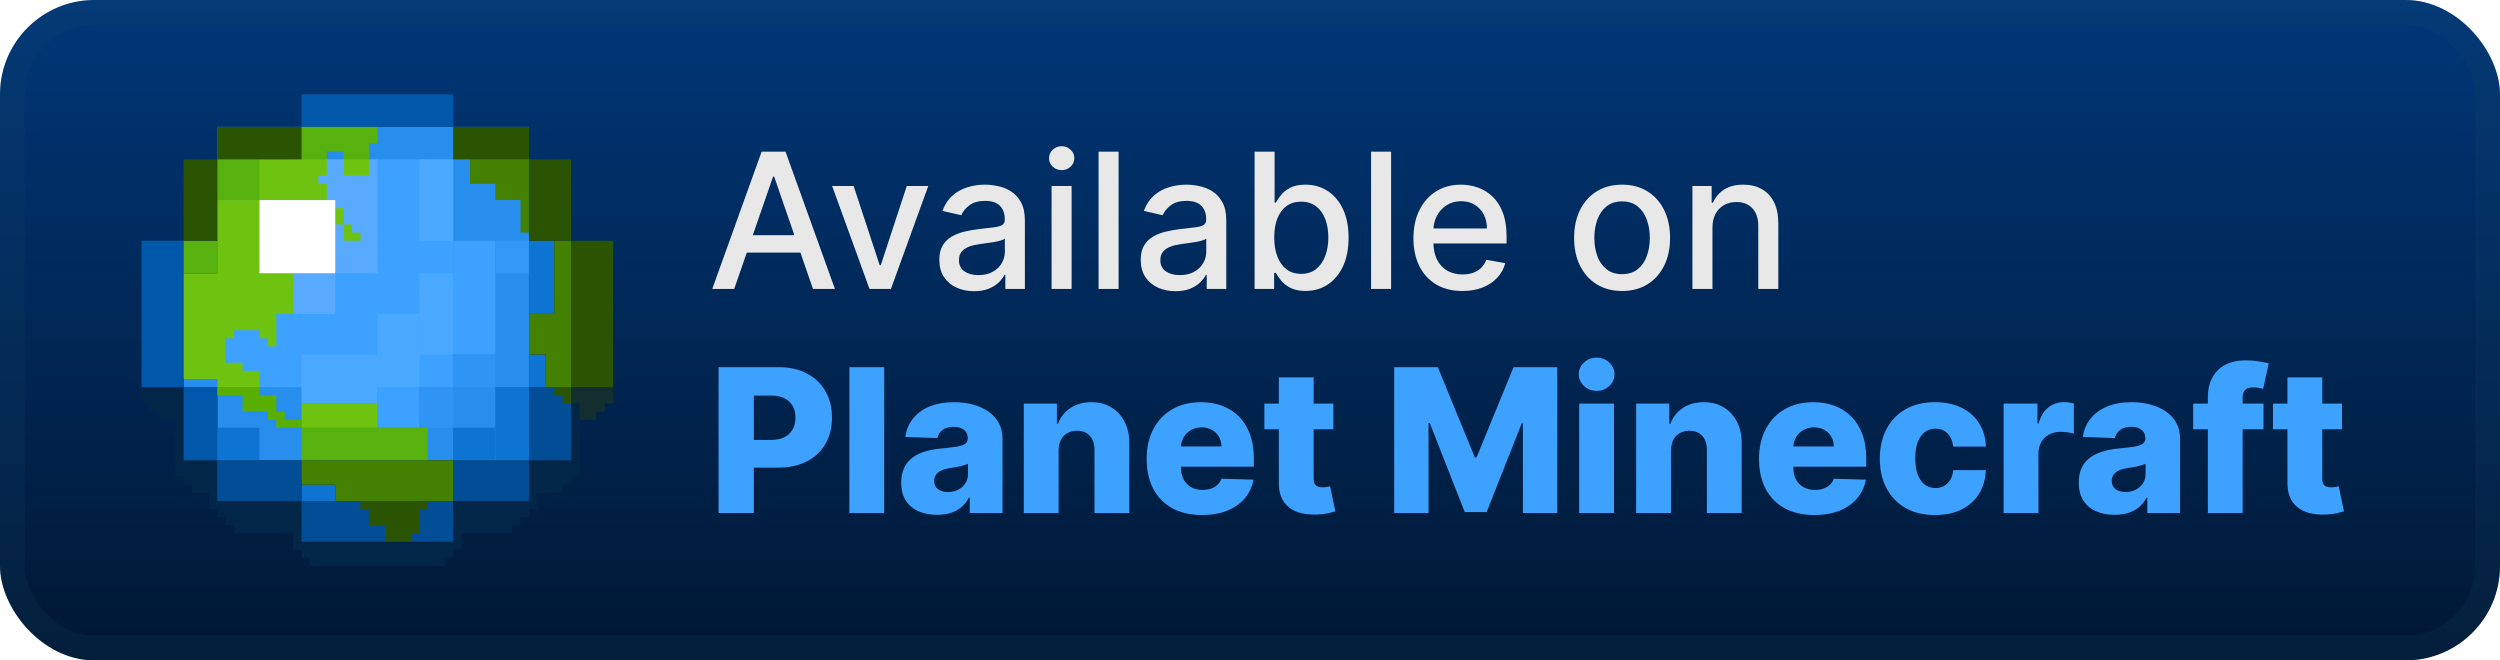 <svg width="212" height="56" viewBox="0 0 212 56" fill="none" xmlns="http://www.w3.org/2000/svg">
<rect width="212" height="56" rx="8" fill="url(#paint0_linear_1_50)"/>
<g clip-path="url(#clip0_1_50)">
<path d="M12 34.207V32.828H25.571V34.207H49.143V40.414H48.429V41.103H47.714V41.793H45.571V43.172H44.857V43.862H44.143V44.552H43.429V45.241H39.143V46.621H38.429V47.31H37.714V48H26.286V47.31H25.571V46.621H24.857V45.241H19.857V44.552H19.143V43.862H18.429V43.172H17.714V41.793H16.286V41.103H15.571V40.414H14.857V35.586H13.429V34.897H12.714V34.207H12Z" fill="#012647"/>
<path d="M18.429 10.759H44.857V39.035H18.429V10.759Z" fill="#278EED"/>
<path d="M15.571 32.138H18.429V32.828H15.571V32.138Z" fill="#278EED"/>
<path d="M19.143 13.517H38.429V32.828H19.143V13.517Z" fill="#3DA2FF"/>
<path d="M38.429 20.414H42V30.069H38.429V20.414Z" fill="#3DA2FF"/>
<path d="M32 32.828H35.571V36.276H32V32.828Z" fill="#3DA2FF"/>
<path d="M35.571 32.828H38.429V36.276H35.571V32.828Z" fill="#2E95F4"/>
<path d="M38.429 30.069H42V32.828H38.429V30.069Z" fill="#2E95F4"/>
<path d="M24.857 13.517H32V23.172H24.857V13.517Z" fill="#57AAFF"/>
<path d="M24.857 23.172H28.429V26.621H24.857V23.172Z" fill="#57AAFF"/>
<path d="M35.571 13.517H38.429V20.414H35.571V13.517Z" fill="#4BA8FF"/>
<path d="M35.571 23.172H38.429V30.069H35.571V23.172Z" fill="#4BA8FF"/>
<path d="M32 26.621H35.571V32.828H32V26.621Z" fill="#4BA8FF"/>
<path d="M25.571 30.069H32V34.207H25.571V30.069Z" fill="#4BA8FF"/>
<path d="M18.429 36.276H22V39.035H18.429V36.276Z" fill="#0D74D3"/>
<path d="M25.571 41.103H28.429V42.483H25.571V41.103Z" fill="#0D74D3"/>
<path d="M44.857 30.069H46.286V32.828H44.857V30.069Z" fill="#0D74D3"/>
<path d="M44.857 20.414H47V26.621H44.857V20.414Z" fill="#0D74D3"/>
<path d="M42 32.828H44.857V39.035H42V32.828Z" fill="#0D74D3"/>
<path d="M38.429 36.276H42V39.035H38.429V36.276Z" fill="#0D74D3"/>
<path d="M18.429 39.035H25.571V42.483H18.429V39.035Z" fill="#014E96"/>
<path d="M25.571 42.483H38.429V45.931H25.571V42.483Z" fill="#014E96"/>
<path d="M38.429 39.035H44.857V42.483H38.429V39.035Z" fill="#014E96"/>
<path d="M44.857 32.828H48.429V39.035H44.857V32.828Z" fill="#014E96"/>
<path d="M25.571 8H38.429V10.759H25.571V8Z" fill="#0157A9"/>
<path d="M12 20.414H15.571V32.828H12V20.414Z" fill="#0157A9"/>
<path d="M15.571 32.828H18.429V39.035H15.571V32.828Z" fill="#0157A9"/>
<path d="M42 20.414H44.857V23.172H42V20.414Z" fill="#3198F7"/>
<path d="M48.429 34.207V32.828H52V34.207H51.286V34.897H50.571V35.586H49.143V34.207H48.429Z" fill="#132E2F"/>
<path d="M25.571 34.207H32V36.276H25.571V34.207Z" fill="#6EC310"/>
<path d="M28.429 17.655H29.143V19.035H28.429V17.655Z" fill="#6EC310"/>
<path d="M29.143 13.517H31.286V14.896H29.143V13.517Z" fill="#6EC310"/>
<path d="M29.143 20.414V19.035H29.857V19.724H30.571V20.414H29.143Z" fill="#6EC310"/>
<path d="M22 16.965V13.517H27.714V14.896H27V15.586H27.714V16.965H22Z" fill="#6EC310"/>
<path d="M22 23.172V16.965H18.429V23.172H15.571V32.138H18.429V32.828H22V31.448H20.571V30.759H19.143V28.69H19.857V28H22V28.69H22.714V29.379H23.429V26.621H24.857V23.172H22Z" fill="#6EC310"/>
<path d="M25.571 39.035V36.276H36.286V39.035H25.571Z" fill="#57B10F"/>
<path d="M15.571 23.172V20.414H18.429V23.172H15.571Z" fill="#57B10F"/>
<path d="M18.429 16.965V13.517H22V16.965H18.429Z" fill="#57B10F"/>
<path d="M25.571 13.517V10.759H32V12.138H31.286V13.517H29.143V12.828H27.714V13.517H25.571Z" fill="#57B10F"/>
<path d="M18.429 33.517V32.828H22V33.517H23.429V34.897H24.143V35.586H25.571V36.276H23.429V35.586H22.714V34.897H20.571V33.517H18.429Z" fill="#58AE01"/>
<path d="M39.857 15.586V13.517H44.857V19.724H44.143V16.965H42V15.586H39.857Z" fill="#448001"/>
<path d="M47 20.414H48.429V32.828H46.286V30.069H44.857V26.621H47V20.414Z" fill="#448001"/>
<path d="M38.429 42.483V39.035H25.571V41.103H28.429V42.483H38.429Z" fill="#448001"/>
<path d="M18.429 13.517V10.759H25.571V13.517H18.429V20.414H15.571V13.517H18.429Z" fill="#2A5401"/>
<path d="M38.429 13.517V10.759H44.857V13.517H48.429V20.414H52V32.828H48.429V20.414H44.857V13.517H38.429Z" fill="#2A5401"/>
<path d="M30.571 43.172V42.483H36.286V43.172H35.571V45.241H34.857V45.931H32.714V44.552H31.286V43.172H30.571Z" fill="#2A5401"/>
<path d="M48.429 34.207V32.828H47V33.517H47.714V34.207H48.429Z" fill="#2A5401"/>
<path d="M22 23.172V16.965H28.429V23.172H22Z" fill="white"/>
</g>
<g filter="url(#filter0_d_1_50)">
<path d="M62.261 24.5H60.398L64.585 12.864H66.614L70.801 24.5H68.938L65.648 14.977H65.557L62.261 24.5ZM62.574 19.943H68.619V21.421H62.574V19.943ZM78.717 15.773L75.552 24.5H73.734L70.564 15.773H72.388L74.598 22.489H74.689L76.894 15.773H78.717ZM82.604 24.693C82.051 24.693 81.551 24.591 81.104 24.386C80.657 24.178 80.302 23.877 80.041 23.483C79.784 23.089 79.655 22.606 79.655 22.034C79.655 21.542 79.749 21.136 79.939 20.818C80.128 20.5 80.384 20.248 80.706 20.062C81.028 19.877 81.388 19.737 81.785 19.642C82.183 19.547 82.588 19.475 83.001 19.426C83.524 19.366 83.948 19.316 84.274 19.278C84.6 19.237 84.837 19.171 84.984 19.079C85.132 18.989 85.206 18.841 85.206 18.636V18.597C85.206 18.1 85.066 17.716 84.785 17.443C84.509 17.171 84.096 17.034 83.547 17.034C82.975 17.034 82.524 17.161 82.195 17.415C81.869 17.665 81.644 17.943 81.519 18.25L79.922 17.886C80.111 17.356 80.388 16.928 80.751 16.602C81.119 16.273 81.541 16.034 82.019 15.886C82.496 15.735 82.998 15.659 83.524 15.659C83.873 15.659 84.242 15.701 84.632 15.784C85.026 15.864 85.394 16.011 85.734 16.227C86.079 16.443 86.361 16.752 86.581 17.153C86.801 17.551 86.91 18.068 86.91 18.704V24.5H85.251V23.307H85.183C85.073 23.526 84.909 23.742 84.689 23.954C84.469 24.167 84.187 24.343 83.842 24.483C83.498 24.623 83.085 24.693 82.604 24.693ZM82.973 23.329C83.443 23.329 83.844 23.237 84.177 23.051C84.515 22.866 84.77 22.623 84.945 22.324C85.123 22.021 85.212 21.697 85.212 21.352V20.227C85.151 20.288 85.034 20.345 84.859 20.398C84.689 20.447 84.494 20.491 84.274 20.528C84.054 20.562 83.84 20.595 83.632 20.625C83.424 20.651 83.249 20.674 83.109 20.693C82.78 20.735 82.479 20.805 82.206 20.903C81.937 21.002 81.721 21.144 81.558 21.329C81.399 21.511 81.32 21.754 81.32 22.057C81.32 22.477 81.475 22.796 81.785 23.011C82.096 23.224 82.492 23.329 82.973 23.329ZM89.173 24.5V15.773H90.872V24.5H89.173ZM90.031 14.426C89.736 14.426 89.482 14.328 89.27 14.131C89.061 13.93 88.957 13.691 88.957 13.415C88.957 13.134 89.061 12.896 89.27 12.699C89.482 12.498 89.736 12.398 90.031 12.398C90.327 12.398 90.579 12.498 90.787 12.699C90.999 12.896 91.105 13.134 91.105 13.415C91.105 13.691 90.999 13.93 90.787 14.131C90.579 14.328 90.327 14.426 90.031 14.426ZM94.856 12.864V24.5H93.158V12.864H94.856ZM99.682 24.693C99.129 24.693 98.629 24.591 98.182 24.386C97.735 24.178 97.381 23.877 97.119 23.483C96.862 23.089 96.733 22.606 96.733 22.034C96.733 21.542 96.828 21.136 97.017 20.818C97.206 20.5 97.462 20.248 97.784 20.062C98.106 19.877 98.466 19.737 98.864 19.642C99.261 19.547 99.667 19.475 100.08 19.426C100.602 19.366 101.026 19.316 101.352 19.278C101.678 19.237 101.915 19.171 102.062 19.079C102.21 18.989 102.284 18.841 102.284 18.636V18.597C102.284 18.1 102.144 17.716 101.864 17.443C101.587 17.171 101.174 17.034 100.625 17.034C100.053 17.034 99.602 17.161 99.273 17.415C98.947 17.665 98.722 17.943 98.597 18.25L97 17.886C97.189 17.356 97.466 16.928 97.829 16.602C98.197 16.273 98.619 16.034 99.097 15.886C99.574 15.735 100.076 15.659 100.602 15.659C100.951 15.659 101.32 15.701 101.71 15.784C102.104 15.864 102.472 16.011 102.812 16.227C103.157 16.443 103.439 16.752 103.659 17.153C103.879 17.551 103.989 18.068 103.989 18.704V24.5H102.33V23.307H102.261C102.151 23.526 101.987 23.742 101.767 23.954C101.547 24.167 101.265 24.343 100.92 24.483C100.576 24.623 100.163 24.693 99.682 24.693ZM100.051 23.329C100.521 23.329 100.922 23.237 101.256 23.051C101.593 22.866 101.848 22.623 102.023 22.324C102.201 22.021 102.29 21.697 102.29 21.352V20.227C102.229 20.288 102.112 20.345 101.937 20.398C101.767 20.447 101.572 20.491 101.352 20.528C101.133 20.562 100.919 20.595 100.71 20.625C100.502 20.651 100.328 20.674 100.187 20.693C99.858 20.735 99.557 20.805 99.284 20.903C99.015 21.002 98.799 21.144 98.636 21.329C98.477 21.511 98.398 21.754 98.398 22.057C98.398 22.477 98.553 22.796 98.864 23.011C99.174 23.224 99.57 23.329 100.051 23.329ZM106.388 24.5V12.864H108.087V17.188H108.189C108.287 17.006 108.429 16.796 108.615 16.557C108.801 16.318 109.058 16.11 109.388 15.932C109.717 15.75 110.153 15.659 110.695 15.659C111.399 15.659 112.028 15.837 112.581 16.193C113.134 16.549 113.568 17.062 113.882 17.733C114.2 18.403 114.359 19.21 114.359 20.153C114.359 21.097 114.202 21.905 113.888 22.579C113.573 23.25 113.142 23.767 112.592 24.131C112.043 24.491 111.416 24.671 110.712 24.671C110.181 24.671 109.748 24.581 109.41 24.403C109.077 24.225 108.816 24.017 108.626 23.778C108.437 23.54 108.291 23.328 108.189 23.142H108.047V24.5H106.388ZM108.053 20.136C108.053 20.75 108.142 21.288 108.32 21.75C108.498 22.212 108.755 22.574 109.092 22.835C109.429 23.093 109.842 23.222 110.331 23.222C110.839 23.222 111.263 23.087 111.604 22.818C111.945 22.546 112.202 22.176 112.376 21.71C112.554 21.244 112.643 20.72 112.643 20.136C112.643 19.561 112.556 19.044 112.382 18.585C112.212 18.127 111.954 17.765 111.609 17.5C111.268 17.235 110.842 17.102 110.331 17.102C109.839 17.102 109.422 17.229 109.081 17.483C108.744 17.737 108.488 18.091 108.314 18.546C108.14 19 108.053 19.53 108.053 20.136ZM117.966 12.864V24.5H116.267V12.864H117.966ZM124.013 24.676C123.153 24.676 122.412 24.492 121.791 24.125C121.174 23.754 120.696 23.233 120.359 22.562C120.026 21.888 119.859 21.099 119.859 20.193C119.859 19.299 120.026 18.511 120.359 17.829C120.696 17.148 121.166 16.616 121.768 16.233C122.375 15.85 123.083 15.659 123.893 15.659C124.386 15.659 124.863 15.741 125.325 15.903C125.787 16.066 126.202 16.322 126.57 16.671C126.937 17.019 127.227 17.472 127.439 18.028C127.651 18.581 127.757 19.254 127.757 20.046V20.648H120.82V19.375H126.092C126.092 18.928 126.001 18.532 125.82 18.188C125.638 17.839 125.382 17.564 125.053 17.364C124.727 17.163 124.344 17.062 123.905 17.062C123.428 17.062 123.011 17.18 122.655 17.415C122.303 17.646 122.03 17.949 121.837 18.324C121.647 18.695 121.553 19.099 121.553 19.534V20.528C121.553 21.112 121.655 21.608 121.859 22.017C122.068 22.426 122.357 22.739 122.729 22.954C123.1 23.167 123.534 23.273 124.03 23.273C124.352 23.273 124.645 23.227 124.91 23.136C125.176 23.042 125.405 22.901 125.598 22.716C125.791 22.53 125.939 22.301 126.041 22.028L127.649 22.318C127.52 22.792 127.289 23.206 126.956 23.562C126.626 23.915 126.212 24.189 125.712 24.386C125.215 24.579 124.649 24.676 124.013 24.676ZM137.553 24.676C136.734 24.676 136.02 24.489 135.41 24.114C134.801 23.739 134.327 23.214 133.99 22.54C133.653 21.866 133.484 21.078 133.484 20.176C133.484 19.271 133.653 18.479 133.99 17.801C134.327 17.123 134.801 16.597 135.41 16.222C136.02 15.847 136.734 15.659 137.553 15.659C138.371 15.659 139.085 15.847 139.695 16.222C140.304 16.597 140.778 17.123 141.115 17.801C141.452 18.479 141.621 19.271 141.621 20.176C141.621 21.078 141.452 21.866 141.115 22.54C140.778 23.214 140.304 23.739 139.695 24.114C139.085 24.489 138.371 24.676 137.553 24.676ZM137.558 23.25C138.089 23.25 138.528 23.11 138.876 22.829C139.225 22.549 139.482 22.176 139.649 21.71C139.82 21.244 139.905 20.731 139.905 20.171C139.905 19.614 139.82 19.102 139.649 18.636C139.482 18.167 139.225 17.79 138.876 17.506C138.528 17.222 138.089 17.079 137.558 17.079C137.024 17.079 136.581 17.222 136.229 17.506C135.88 17.79 135.621 18.167 135.45 18.636C135.284 19.102 135.2 19.614 135.2 20.171C135.2 20.731 135.284 21.244 135.45 21.71C135.621 22.176 135.88 22.549 136.229 22.829C136.581 23.11 137.024 23.25 137.558 23.25ZM145.216 19.318V24.5H143.517V15.773H145.148V17.193H145.256C145.456 16.731 145.771 16.36 146.199 16.079C146.631 15.799 147.174 15.659 147.83 15.659C148.424 15.659 148.945 15.784 149.392 16.034C149.839 16.28 150.186 16.648 150.432 17.136C150.678 17.625 150.801 18.229 150.801 18.949V24.5H149.102V19.153C149.102 18.521 148.937 18.026 148.608 17.671C148.278 17.311 147.826 17.131 147.25 17.131C146.856 17.131 146.506 17.216 146.199 17.386C145.896 17.557 145.655 17.807 145.477 18.136C145.303 18.462 145.216 18.856 145.216 19.318Z" fill="#E8E8E8"/>
<path d="M60.936 43.5V31.136H66.043C66.969 31.136 67.767 31.317 68.44 31.68C69.116 32.038 69.637 32.539 70.003 33.183C70.369 33.823 70.552 34.567 70.552 35.416C70.552 36.27 70.365 37.016 69.991 37.656C69.621 38.292 69.092 38.785 68.403 39.135C67.715 39.485 66.898 39.66 65.952 39.66H62.801V37.306H65.397C65.848 37.306 66.224 37.228 66.526 37.071C66.832 36.914 67.063 36.694 67.22 36.413C67.377 36.127 67.456 35.795 67.456 35.416C67.456 35.034 67.377 34.704 67.22 34.426C67.063 34.145 66.832 33.927 66.526 33.775C66.22 33.622 65.844 33.545 65.397 33.545H63.924V43.5H60.936ZM74.978 31.136V43.5H72.026V31.136H74.978ZM79.471 43.657C78.879 43.657 78.354 43.558 77.895 43.361C77.44 43.16 77.08 42.858 76.814 42.456C76.553 42.049 76.422 41.54 76.422 40.928C76.422 40.413 76.513 39.978 76.694 39.624C76.875 39.27 77.124 38.982 77.442 38.761C77.76 38.54 78.126 38.373 78.541 38.26C78.955 38.143 79.398 38.065 79.869 38.025C80.396 37.976 80.821 37.926 81.143 37.874C81.465 37.817 81.698 37.739 81.843 37.638C81.992 37.533 82.067 37.387 82.067 37.197V37.167C82.067 36.857 81.96 36.618 81.746 36.449C81.533 36.28 81.246 36.195 80.883 36.195C80.493 36.195 80.179 36.28 79.942 36.449C79.704 36.618 79.553 36.851 79.489 37.149L76.766 37.053C76.847 36.489 77.054 35.986 77.388 35.543C77.726 35.097 78.189 34.746 78.776 34.493C79.368 34.235 80.078 34.106 80.907 34.106C81.499 34.106 82.044 34.177 82.543 34.318C83.043 34.455 83.477 34.656 83.847 34.922C84.218 35.183 84.503 35.505 84.705 35.887C84.91 36.27 85.013 36.706 85.013 37.197V43.5H82.236V42.208H82.163C81.998 42.522 81.787 42.788 81.529 43.005C81.276 43.222 80.976 43.385 80.63 43.494C80.288 43.603 79.901 43.657 79.471 43.657ZM80.382 41.725C80.7 41.725 80.986 41.661 81.239 41.532C81.497 41.403 81.702 41.226 81.855 41.001C82.008 40.771 82.085 40.506 82.085 40.204V39.322C82 39.367 81.897 39.407 81.777 39.443C81.66 39.479 81.531 39.514 81.39 39.546C81.249 39.578 81.105 39.606 80.956 39.63C80.807 39.654 80.664 39.677 80.527 39.697C80.249 39.741 80.012 39.809 79.815 39.902C79.621 39.995 79.473 40.115 79.368 40.264C79.267 40.409 79.217 40.582 79.217 40.783C79.217 41.089 79.326 41.323 79.543 41.484C79.764 41.645 80.044 41.725 80.382 41.725ZM89.77 38.212V43.5H86.817V34.227H89.625V35.93H89.727C89.933 35.362 90.283 34.917 90.778 34.596C91.273 34.27 91.862 34.106 92.547 34.106C93.199 34.106 93.764 34.253 94.243 34.547C94.726 34.837 95.1 35.243 95.366 35.767C95.635 36.286 95.768 36.894 95.764 37.59V43.5H92.812V38.169C92.816 37.654 92.685 37.252 92.42 36.962C92.158 36.672 91.794 36.527 91.327 36.527C91.017 36.527 90.744 36.596 90.506 36.733C90.273 36.865 90.092 37.057 89.963 37.306C89.838 37.556 89.774 37.858 89.77 38.212ZM101.926 43.675C100.957 43.675 100.119 43.484 99.415 43.102C98.715 42.715 98.175 42.166 97.797 41.453C97.423 40.737 97.236 39.886 97.236 38.9C97.236 37.942 97.425 37.105 97.803 36.389C98.182 35.668 98.715 35.109 99.403 34.71C100.091 34.308 100.902 34.106 101.836 34.106C102.496 34.106 103.1 34.209 103.647 34.414C104.194 34.62 104.667 34.923 105.066 35.326C105.464 35.728 105.774 36.225 105.995 36.817C106.217 37.405 106.327 38.079 106.327 38.84V39.576H98.268V37.861H103.581C103.577 37.548 103.502 37.268 103.357 37.022C103.212 36.777 103.013 36.586 102.76 36.449C102.51 36.308 102.222 36.238 101.896 36.238C101.566 36.238 101.27 36.312 101.009 36.461C100.747 36.606 100.54 36.805 100.387 37.059C100.234 37.308 100.154 37.592 100.146 37.91V39.654C100.146 40.033 100.22 40.365 100.369 40.651C100.518 40.932 100.729 41.152 101.003 41.309C101.276 41.465 101.602 41.544 101.981 41.544C102.242 41.544 102.48 41.508 102.693 41.435C102.906 41.363 103.09 41.256 103.243 41.115C103.395 40.974 103.51 40.801 103.587 40.596L106.297 40.675C106.185 41.282 105.937 41.812 105.555 42.262C105.176 42.709 104.679 43.057 104.064 43.307C103.448 43.552 102.735 43.675 101.926 43.675ZM113.069 34.227V36.401H107.219V34.227H113.069ZM108.445 32.006H111.397V40.584C111.397 40.765 111.425 40.912 111.481 41.025C111.542 41.133 111.628 41.212 111.741 41.26C111.854 41.305 111.989 41.327 112.145 41.327C112.258 41.327 112.377 41.317 112.502 41.297C112.63 41.272 112.727 41.252 112.791 41.236L113.238 43.367C113.097 43.407 112.898 43.458 112.641 43.518C112.387 43.578 112.083 43.617 111.729 43.633C111.037 43.665 110.443 43.584 109.948 43.391C109.457 43.194 109.081 42.888 108.819 42.474C108.562 42.059 108.437 41.538 108.445 40.91V32.006ZM118.228 31.136H121.928L125.068 38.791H125.212L128.352 31.136H132.052V43.5H129.142V35.906H129.04L126.07 43.422H124.21L121.24 35.863H121.137V43.5H118.228V31.136ZM133.916 43.5V34.227H136.868V43.5H133.916ZM135.395 33.147C134.981 33.147 134.624 33.01 134.327 32.736C134.029 32.458 133.88 32.124 133.88 31.734C133.88 31.348 134.029 31.018 134.327 30.744C134.624 30.466 134.981 30.327 135.395 30.327C135.814 30.327 136.17 30.466 136.464 30.744C136.762 31.018 136.91 31.348 136.91 31.734C136.91 32.124 136.762 32.458 136.464 32.736C136.17 33.01 135.814 33.147 135.395 33.147ZM141.699 38.212V43.5H138.747V34.227H141.554V35.93H141.657C141.862 35.362 142.212 34.917 142.707 34.596C143.202 34.27 143.792 34.106 144.476 34.106C145.128 34.106 145.694 34.253 146.173 34.547C146.656 34.837 147.03 35.243 147.296 35.767C147.565 36.286 147.698 36.894 147.694 37.59V43.5H144.742V38.169C144.746 37.654 144.615 37.252 144.349 36.962C144.088 36.672 143.724 36.527 143.257 36.527C142.947 36.527 142.673 36.596 142.436 36.733C142.202 36.865 142.021 37.057 141.892 37.306C141.768 37.556 141.703 37.858 141.699 38.212ZM153.856 43.675C152.886 43.675 152.049 43.484 151.345 43.102C150.644 42.715 150.105 42.166 149.727 41.453C149.353 40.737 149.165 39.886 149.165 38.9C149.165 37.942 149.355 37.105 149.733 36.389C150.111 35.668 150.644 35.109 151.333 34.71C152.021 34.308 152.832 34.106 153.766 34.106C154.426 34.106 155.029 34.209 155.577 34.414C156.124 34.62 156.597 34.923 156.995 35.326C157.394 35.728 157.704 36.225 157.925 36.817C158.146 37.405 158.257 38.079 158.257 38.84V39.576H150.198V37.861H155.51C155.506 37.548 155.432 37.268 155.287 37.022C155.142 36.777 154.943 36.586 154.689 36.449C154.44 36.308 154.152 36.238 153.826 36.238C153.496 36.238 153.2 36.312 152.939 36.461C152.677 36.606 152.47 36.805 152.317 37.059C152.164 37.308 152.083 37.592 152.075 37.91V39.654C152.075 40.033 152.15 40.365 152.299 40.651C152.448 40.932 152.659 41.152 152.932 41.309C153.206 41.465 153.532 41.544 153.91 41.544C154.172 41.544 154.41 41.508 154.623 41.435C154.836 41.363 155.019 41.256 155.172 41.115C155.325 40.974 155.44 40.801 155.516 40.596L158.227 40.675C158.114 41.282 157.867 41.812 157.484 42.262C157.106 42.709 156.609 43.057 155.993 43.307C155.377 43.552 154.665 43.675 153.856 43.675ZM164.093 43.675C163.115 43.675 162.276 43.474 161.576 43.071C160.88 42.669 160.344 42.109 159.97 41.393C159.596 40.673 159.409 39.84 159.409 38.894C159.409 37.944 159.596 37.111 159.97 36.395C160.348 35.674 160.886 35.113 161.582 34.71C162.282 34.308 163.117 34.106 164.087 34.106C164.944 34.106 165.691 34.261 166.327 34.571C166.967 34.881 167.466 35.32 167.824 35.887C168.186 36.451 168.377 37.113 168.398 37.874H165.639C165.582 37.399 165.421 37.026 165.156 36.757C164.894 36.487 164.552 36.352 164.129 36.352C163.787 36.352 163.488 36.449 163.23 36.642C162.972 36.831 162.771 37.113 162.626 37.487C162.485 37.858 162.415 38.316 162.415 38.864C162.415 39.411 162.485 39.874 162.626 40.252C162.771 40.626 162.972 40.91 163.23 41.103C163.488 41.292 163.787 41.387 164.129 41.387C164.403 41.387 164.645 41.329 164.854 41.212C165.067 41.095 165.242 40.924 165.379 40.699C165.516 40.469 165.602 40.192 165.639 39.866H168.398C168.369 40.63 168.178 41.298 167.824 41.87C167.474 42.441 166.981 42.886 166.345 43.204C165.713 43.518 164.963 43.675 164.093 43.675ZM169.908 43.5V34.227H172.776V35.918H172.872C173.042 35.306 173.317 34.851 173.7 34.553C174.082 34.251 174.527 34.1 175.034 34.1C175.171 34.1 175.311 34.111 175.456 34.131C175.601 34.147 175.736 34.173 175.861 34.209V36.775C175.72 36.727 175.535 36.688 175.305 36.66C175.08 36.632 174.879 36.618 174.702 36.618C174.352 36.618 174.036 36.696 173.754 36.853C173.476 37.006 173.257 37.222 173.096 37.499C172.939 37.773 172.86 38.095 172.86 38.465V43.5H169.908ZM179.329 43.657C178.737 43.657 178.212 43.558 177.753 43.361C177.299 43.16 176.938 42.858 176.673 42.456C176.411 42.049 176.28 41.54 176.28 40.928C176.28 40.413 176.371 39.978 176.552 39.624C176.733 39.27 176.983 38.982 177.301 38.761C177.619 38.54 177.985 38.373 178.399 38.26C178.814 38.143 179.257 38.065 179.727 38.025C180.255 37.976 180.679 37.926 181.001 37.874C181.323 37.817 181.557 37.739 181.701 37.638C181.85 37.533 181.925 37.387 181.925 37.197V37.167C181.925 36.857 181.818 36.618 181.605 36.449C181.392 36.28 181.104 36.195 180.742 36.195C180.351 36.195 180.037 36.28 179.8 36.449C179.562 36.618 179.411 36.851 179.347 37.149L176.624 37.053C176.705 36.489 176.912 35.986 177.246 35.543C177.584 35.097 178.047 34.746 178.635 34.493C179.226 34.235 179.937 34.106 180.766 34.106C181.357 34.106 181.903 34.177 182.402 34.318C182.901 34.455 183.335 34.656 183.706 34.922C184.076 35.183 184.362 35.505 184.563 35.887C184.768 36.27 184.871 36.706 184.871 37.197V43.5H182.094V42.208H182.021C181.856 42.522 181.645 42.788 181.388 43.005C181.134 43.222 180.834 43.385 180.488 43.494C180.146 43.603 179.76 43.657 179.329 43.657ZM180.241 41.725C180.558 41.725 180.844 41.661 181.098 41.532C181.355 41.403 181.561 41.226 181.714 41.001C181.866 40.771 181.943 40.506 181.943 40.204V39.322C181.858 39.367 181.756 39.407 181.635 39.443C181.518 39.479 181.39 39.514 181.249 39.546C181.108 39.578 180.963 39.606 180.814 39.63C180.665 39.654 180.522 39.677 180.385 39.697C180.108 39.741 179.87 39.809 179.673 39.902C179.48 39.995 179.331 40.115 179.226 40.264C179.126 40.409 179.075 40.582 179.075 40.783C179.075 41.089 179.184 41.323 179.401 41.484C179.623 41.645 179.902 41.725 180.241 41.725ZM191.946 34.227V36.401H185.982V34.227L191.946 34.227ZM187.225 43.5V33.756C187.225 33.04 187.36 32.446 187.63 31.976C187.899 31.501 188.274 31.146 188.753 30.913C189.232 30.675 189.785 30.557 190.413 30.557C190.823 30.557 191.21 30.589 191.572 30.653C191.938 30.714 192.21 30.768 192.387 30.816L191.916 32.978C191.807 32.941 191.674 32.911 191.518 32.887C191.365 32.863 191.22 32.851 191.083 32.851C190.737 32.851 190.499 32.927 190.371 33.08C190.242 33.233 190.177 33.443 190.177 33.708V43.5H187.225ZM198.6 34.227V36.401H192.751V34.227H198.6ZM193.976 32.006H196.928V40.584C196.928 40.765 196.956 40.912 197.013 41.025C197.073 41.133 197.16 41.212 197.272 41.26C197.385 41.305 197.52 41.327 197.677 41.327C197.789 41.327 197.908 41.317 198.033 41.297C198.162 41.272 198.258 41.252 198.323 41.236L198.769 43.367C198.629 43.407 198.429 43.458 198.172 43.518C197.918 43.578 197.614 43.617 197.26 43.633C196.568 43.665 195.974 43.584 195.479 43.391C194.988 43.194 194.612 42.888 194.35 42.474C194.093 42.059 193.968 41.538 193.976 40.91V32.006Z" fill="#3DA2FF"/>
</g>
<rect x="1.05" y="1.05" width="209.9" height="53.9" rx="6.95" stroke="#214A6F" stroke-opacity="0.15" stroke-width="2.1"/>
<defs>
<filter id="filter0_d_1_50" x="54.4" y="3.9" width="151.2" height="48.2" filterUnits="userSpaceOnUse" color-interpolation-filters="sRGB">
<feFlood flood-opacity="0" result="BackgroundImageFix"/>
<feColorMatrix in="SourceAlpha" type="matrix" values="0 0 0 0 0 0 0 0 0 0 0 0 0 0 0 0 0 0 127 0" result="hardAlpha"/>
<feOffset/>
<feGaussianBlur stdDeviation="2.8"/>
<feComposite in2="hardAlpha" operator="out"/>
<feColorMatrix type="matrix" values="0 0 0 0 0 0 0 0 0 0 0 0 0 0 0 0 0 0 0.25 0"/>
<feBlend mode="normal" in2="BackgroundImageFix" result="effect1_dropShadow_1_50"/>
<feBlend mode="normal" in="SourceGraphic" in2="effect1_dropShadow_1_50" result="shape"/>
</filter>
<linearGradient id="paint0_linear_1_50" x1="106" y1="0" x2="106" y2="56" gradientUnits="userSpaceOnUse">
<stop stop-color="#003778"/>
<stop offset="1" stop-color="#001733"/>
</linearGradient>
<clipPath id="clip0_1_50">
<rect width="40" height="40" fill="white" transform="translate(12 8)"/>
</clipPath>
</defs>
</svg>
